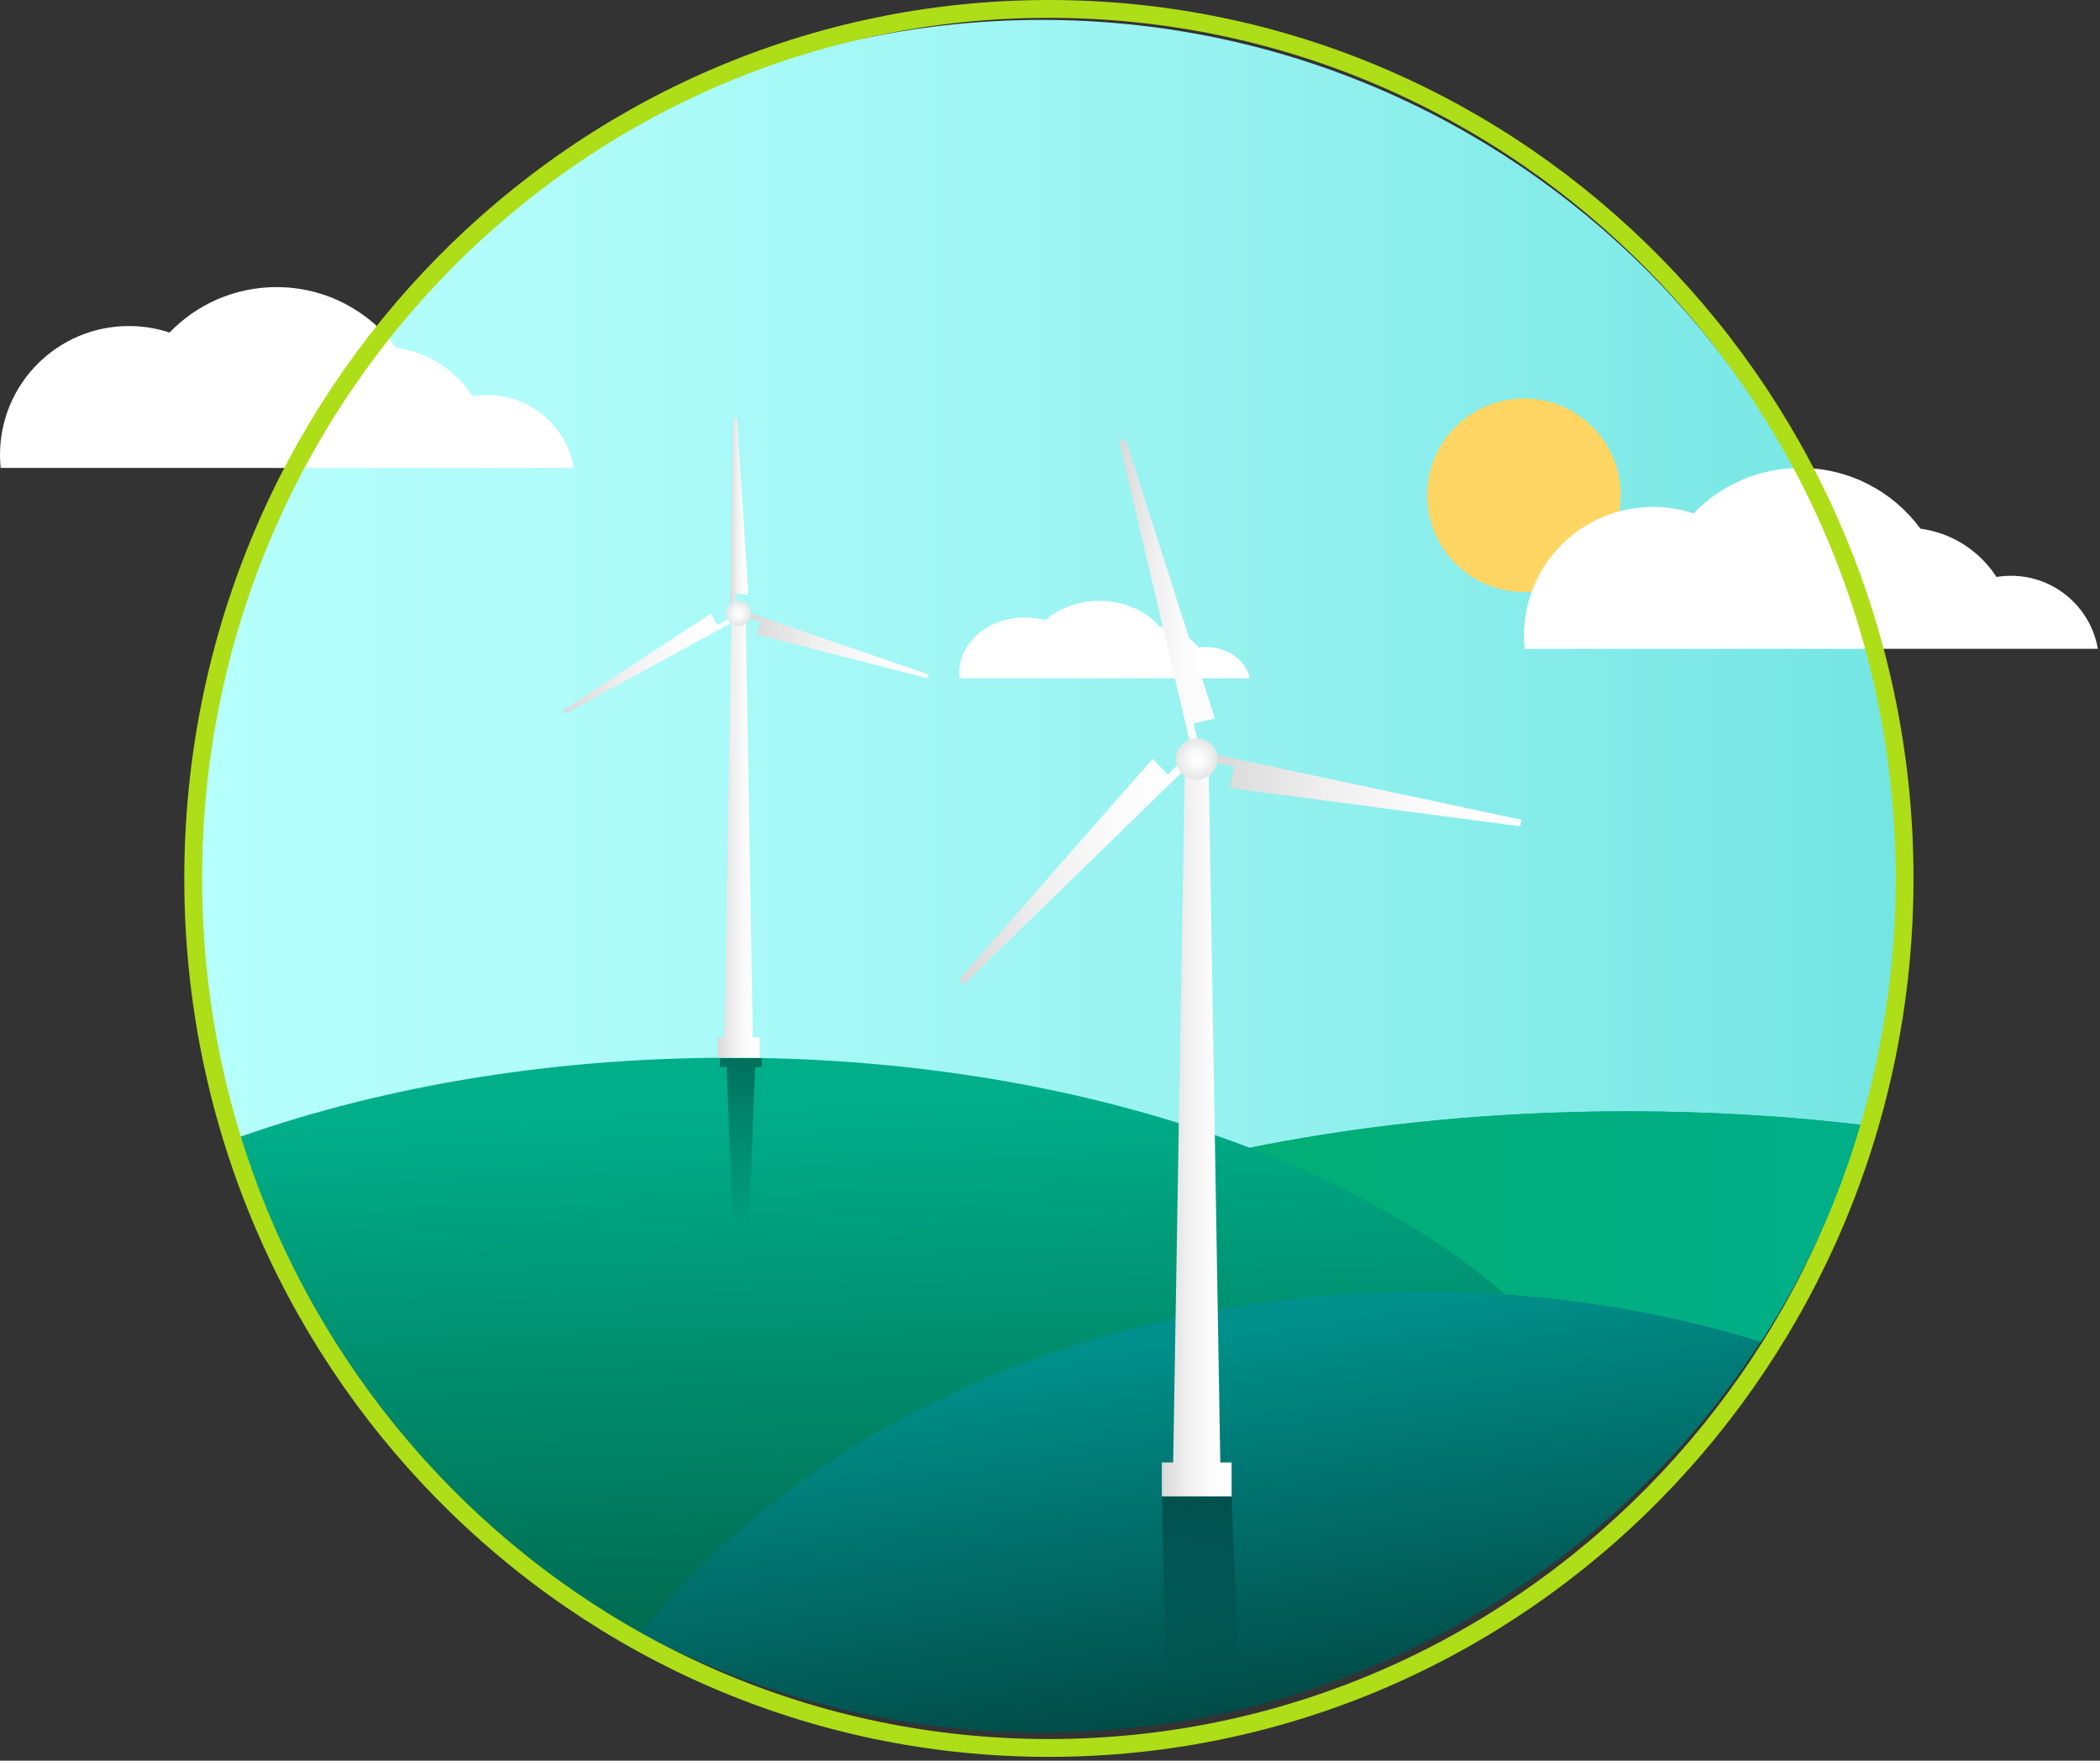 <svg width="471" height="395" viewBox="0 0 471 395" fill="none" xmlns="http://www.w3.org/2000/svg">
<rect x="0" y="0" width="471" height="395" fill="#333333" stroke="none"/>
<path d="M425.736 196.591C425.736 235.109 414.404 270.971 394.887 301.037C371.445 293.76 345.913 289.767 319.2 289.767C245.224 289.767 180.315 320.386 143.725 366.437C82.903 334.188 41.48 270.231 41.48 196.591C41.48 90.484 127.498 4.466 233.612 4.466C339.719 4.466 425.736 90.484 425.736 196.591Z" fill="url(#paint0_linear)"/>
<path d="M341.806 132.808C353.794 132.808 363.513 123.089 363.513 111.101C363.513 99.113 353.794 89.394 341.806 89.394C329.818 89.394 320.1 99.113 320.1 111.101C320.1 123.089 329.818 132.808 341.806 132.808Z" fill="#FFD664"/>
<path d="M270.467 145.154C269.907 145.154 269.354 145.191 268.819 145.272C266.922 142.79 263.799 141.042 260.18 140.632C257.107 137.093 252.156 134.798 246.571 134.798C241.794 134.798 237.49 136.471 234.418 139.164C232.969 138.76 231.42 138.536 229.803 138.536C221.717 138.536 215.168 144.078 215.168 150.913C215.168 151.336 215.193 151.753 215.243 152.169H280.319C279.51 148.183 275.405 145.154 270.467 145.154Z" fill="white"/>
<path d="M417.519 252.356C412.245 269.759 404.576 286.11 394.886 301.038C371.444 293.761 345.912 289.768 319.199 289.768C252.014 289.768 192.312 315.019 154.509 354.153C154.117 351.734 153.918 349.29 153.918 346.827C153.918 292.977 248.45 249.321 365.063 249.321C383.174 249.321 400.751 250.372 417.519 252.356Z" fill="url(#paint1_linear)"/>
<path d="M417.519 252.356C412.245 269.759 404.576 286.11 394.886 301.038C371.444 293.761 345.912 289.768 319.199 289.768C252.014 289.768 192.312 315.019 154.509 354.153C154.117 351.734 153.918 349.29 153.918 346.827C153.918 292.977 248.45 249.321 365.063 249.321C383.174 249.321 400.751 250.372 417.519 252.356Z" fill="url(#paint2_linear)"/>
<path d="M337.638 290.407C300.457 258.414 236.451 237.298 163.737 237.298C122.133 237.298 83.379 244.214 50.875 256.118C51.217 257.163 51.565 258.202 51.92 259.241C52.075 259.689 52.231 260.136 52.393 260.584C52.498 260.889 52.61 261.2 52.722 261.505C52.928 262.096 53.145 262.686 53.363 263.271C53.581 263.862 53.798 264.453 54.028 265.037C54.538 266.381 55.067 267.712 55.602 269.043C55.776 269.46 55.944 269.876 56.118 270.293C56.361 270.871 56.603 271.45 56.852 272.028C57.095 272.601 57.343 273.179 57.598 273.751C57.847 274.323 58.102 274.896 58.363 275.468C58.612 276.028 58.867 276.581 59.122 277.141C62.282 283.964 65.827 290.575 69.733 296.938C69.944 297.293 70.162 297.641 70.386 297.989C70.585 298.319 70.796 298.655 71.008 298.991C71.226 299.339 71.45 299.693 71.674 300.042C73.471 302.847 75.337 305.602 77.277 308.308C77.663 308.849 78.055 309.39 78.453 309.925C78.664 310.217 78.882 310.516 79.1 310.808C79.554 311.43 80.02 312.046 80.481 312.655C81.308 313.737 82.141 314.82 82.993 315.889C83.534 316.58 84.088 317.264 84.641 317.942C84.697 318.01 84.747 318.072 84.797 318.135C85.419 318.893 86.053 319.652 86.688 320.405C87.347 321.195 88.019 321.972 88.697 322.75C90.214 324.491 91.769 326.208 93.349 327.899C93.977 328.571 94.612 329.243 95.252 329.902C95.258 329.908 95.258 329.908 95.265 329.915C95.905 330.58 96.552 331.246 97.205 331.899C97.298 331.998 97.398 332.098 97.498 332.191C98.25 332.95 99.009 333.696 99.774 334.442C99.793 334.461 99.817 334.486 99.842 334.511C100.477 335.12 101.111 335.73 101.758 336.34C102.013 336.582 102.274 336.825 102.529 337.061C103.157 337.652 103.798 338.243 104.439 338.821C105.166 339.487 105.906 340.146 106.647 340.799C107.573 341.614 108.512 342.422 109.452 343.225C110.117 343.784 110.783 344.344 111.454 344.898C111.74 345.128 112.02 345.364 112.306 345.594C112.935 346.104 113.563 346.614 114.191 347.112C115.012 347.765 115.839 348.412 116.673 349.052C116.685 349.059 116.704 349.071 116.716 349.084C117.562 349.737 118.414 350.377 119.272 351.012C120.131 351.652 120.995 352.28 121.866 352.896C124.472 354.768 127.128 356.572 129.833 358.307C130.735 358.892 131.637 359.464 132.551 360.024C133.403 360.559 134.262 361.081 135.12 361.591C135.182 361.622 135.238 361.66 135.3 361.697C136.221 362.251 137.141 362.792 138.074 363.32C139.001 363.861 139.94 364.384 140.886 364.9C141.825 365.429 142.77 365.939 143.722 366.436" fill="url(#paint3_linear)"/>
<path d="M394.884 301.037C360.645 353.81 301.204 388.721 233.609 388.721C201.136 388.721 170.542 380.66 143.723 366.436C180.313 320.386 245.221 289.767 319.198 289.767C345.911 289.767 371.443 293.76 394.884 301.037Z" fill="url(#paint4_linear)"/>
<path d="M273.695 328.106L271.052 170.301H268.408H265.765L263.122 328.106H260.584V335.718H276.233V328.106H273.695Z" fill="url(#paint5_linear)"/>
<path d="M277.186 170.264L341.273 183.922L340.968 185.377L275.799 176.788L276.819 171.999L272.465 171.072L272.838 169.337L277.186 170.264Z" fill="url(#paint6_linear)"/>
<path d="M265.971 162.706L251 98.911L252.443 98.575L272.464 161.182L267.706 162.302L268.72 166.631L266.991 167.035L265.971 162.706Z" fill="url(#paint7_linear)"/>
<path d="M263.159 175.084L216.2 220.786L215.168 219.722L258.506 170.301L261.921 173.809L265.105 170.705L266.349 171.98L263.159 175.084Z" fill="url(#paint8_linear)"/>
<path d="M263.159 175.084L216.2 220.786L215.168 219.722L258.506 170.301L261.921 173.809L265.105 170.705L266.349 171.98L263.159 175.084Z" fill="url(#paint9_linear)"/>
<path d="M168.844 232.714L167.252 137.628H165.66H164.068L162.475 232.714H160.945V237.298H170.374V232.714H168.844Z" fill="url(#paint10_linear)"/>
<path d="M161.388 141.174L126.757 160.144L126.328 159.36L159.46 137.653L160.878 140.234L163.229 138.947L163.739 139.886L161.388 141.174Z" fill="url(#paint11_linear)"/>
<path d="M170.966 138.518L208.315 151.324L208.029 152.164L169.666 142.324L170.617 139.532L168.086 138.667L168.434 137.653L170.966 138.518Z" fill="url(#paint12_linear)"/>
<path d="M163.824 133.287L164.434 93.805L165.33 93.817L167.842 133.349L164.9 133.299L164.857 135.98L163.787 135.968L163.824 133.287Z" fill="url(#paint13_linear)"/>
<path d="M268.408 174.953C270.978 174.953 273.06 172.87 273.06 170.301C273.06 167.731 270.978 165.648 268.408 165.648C265.839 165.648 263.756 167.731 263.756 170.301C263.756 172.87 265.839 174.953 268.408 174.953Z" fill="url(#paint14_radial)"/>
<path d="M165.661 140.433C167.21 140.433 168.466 139.178 168.466 137.628C168.466 136.079 167.21 134.823 165.661 134.823C164.111 134.823 162.855 136.079 162.855 137.628C162.855 139.178 164.111 140.433 165.661 140.433Z" fill="url(#paint15_radial)"/>
<path opacity="0.49" d="M208.551 275.052L208.844 275.425L171.495 281.085L168.988 281.464C168.988 281.47 168.994 281.476 168.994 281.476C168.994 282.161 167.738 282.714 166.189 282.714C165.916 282.714 165.654 282.689 165.399 282.658L165.424 283.386L168.372 283.367L165.853 300.851L164.958 300.857L164.348 283.398L164.311 282.397C163.745 282.173 163.378 281.843 163.378 281.476C163.378 281.265 163.515 281.066 163.726 280.886L161.394 280.32L159.976 281.464L126.844 271.861L127.273 271.513L161.904 279.903L164.255 280.475L163.919 280.743C164.093 280.637 164.305 280.544 164.541 280.469L162.986 239.419H161.456V237.392H170.879V239.419H169.349L167.794 280.469C168.211 280.599 168.546 280.78 168.745 280.991L171.121 280.631L170.164 279.399L208.551 275.052Z" fill="url(#paint16_linear)"/>
<path opacity="0.49" d="M261.728 386.682L261.436 373.595L260.584 335.718H276.226L277.47 364.875L278.266 383.503C278.21 383.516 278.154 383.528 278.099 383.547L261.728 386.682Z" fill="url(#paint17_linear)"/>
<path d="M451.047 129.176C449.933 129.176 448.851 129.263 447.787 129.443C444.037 123.653 437.873 119.567 430.721 118.602C424.657 110.343 414.873 104.981 403.833 104.981C394.404 104.981 385.89 108.894 379.825 115.182C376.958 114.23 373.898 113.714 370.714 113.714C354.748 113.714 341.805 126.657 341.805 142.623C341.805 143.612 341.854 144.588 341.954 145.552H470.514C468.909 136.254 460.805 129.176 451.047 129.176Z" fill="white"/>
<path d="M109.236 88.606C108.122 88.606 107.04 88.693 105.977 88.873C102.226 83.082 96.062 78.996 88.91 78.032C82.846 69.772 73.062 64.411 62.022 64.411C52.593 64.411 44.079 68.323 38.014 74.611C35.147 73.66 32.087 73.144 28.903 73.144C12.943 73.144 0 86.08 0 102.052C0 103.041 0.05 104.018 0.149 104.982H128.709C127.105 95.677 119 88.606 109.236 88.606Z" fill="white"/>
<path d="M427.171 197.075C427.171 304.842 341.216 392.149 235.252 392.149C129.288 392.149 43.332 304.842 43.332 197.075C43.332 89.307 129.288 2 235.252 2C341.216 2 427.171 89.307 427.171 197.075Z" stroke="#ADDE18" stroke-width="4"/>
<defs>
<linearGradient id="paint0_linear" x1="41.482" y1="185.451" x2="425.738" y2="185.451" gradientUnits="userSpaceOnUse">
<stop stop-color="#B6FFFD"/>
<stop offset="0.218" stop-color="#AFFCFA"/>
<stop offset="0.539" stop-color="#9BF4F2"/>
<stop offset="0.922" stop-color="#7BE8E5"/>
<stop offset="1" stop-color="#73E5E2"/>
</linearGradient>
<linearGradient id="paint1_linear" x1="153.92" y1="301.737" x2="417.521" y2="301.737" gradientUnits="userSpaceOnUse">
<stop stop-color="#02AF60"/>
<stop offset="0.941" stop-color="#00AE87"/>
</linearGradient>
<linearGradient id="paint2_linear" x1="153.92" y1="301.737" x2="417.521" y2="301.737" gradientUnits="userSpaceOnUse">
<stop stop-color="#02AF60"/>
<stop offset="0.941" stop-color="#00AE87"/>
</linearGradient>
<linearGradient id="paint3_linear" x1="197.607" y1="359.764" x2="193.273" y2="247.81" gradientUnits="userSpaceOnUse">
<stop stop-color="#006D53"/>
<stop offset="1" stop-color="#00AE89"/>
</linearGradient>
<linearGradient id="paint4_linear" x1="264.178" y1="299.978" x2="281.512" y2="414.098" gradientUnits="userSpaceOnUse">
<stop stop-color="#00908B"/>
<stop offset="1" stop-color="#023330"/>
</linearGradient>
<linearGradient id="paint5_linear" x1="260.587" y1="253.01" x2="276.23" y2="253.01" gradientUnits="userSpaceOnUse">
<stop stop-color="#D8D8D8"/>
<stop offset="0.038" stop-color="#DBDBDB"/>
<stop offset="0.359" stop-color="#EFEFEF"/>
<stop offset="0.68" stop-color="#FBFBFB"/>
<stop offset="1" stop-color="white"/>
</linearGradient>
<linearGradient id="paint6_linear" x1="272.468" y1="177.354" x2="341.276" y2="177.354" gradientUnits="userSpaceOnUse">
<stop stop-color="#D8D8D8"/>
<stop offset="0.038" stop-color="#DBDBDB"/>
<stop offset="0.359" stop-color="#EFEFEF"/>
<stop offset="0.68" stop-color="#FBFBFB"/>
<stop offset="1" stop-color="white"/>
</linearGradient>
<linearGradient id="paint7_linear" x1="250.998" y1="132.805" x2="272.467" y2="132.805" gradientUnits="userSpaceOnUse">
<stop stop-color="#D8D8D8"/>
<stop offset="0.038" stop-color="#DBDBDB"/>
<stop offset="0.359" stop-color="#EFEFEF"/>
<stop offset="0.68" stop-color="#FBFBFB"/>
<stop offset="1" stop-color="white"/>
</linearGradient>
<linearGradient id="paint8_linear" x1="215.169" y1="195.545" x2="266.347" y2="195.545" gradientUnits="userSpaceOnUse">
<stop stop-color="#D8D8D8"/>
<stop offset="0.038" stop-color="#DBDBDB"/>
<stop offset="0.359" stop-color="#EFEFEF"/>
<stop offset="0.68" stop-color="#FBFBFB"/>
<stop offset="1" stop-color="white"/>
</linearGradient>
<linearGradient id="paint9_linear" x1="215.169" y1="195.545" x2="266.347" y2="195.545" gradientUnits="userSpaceOnUse">
<stop stop-color="#D8D8D8"/>
<stop offset="0.038" stop-color="#DBDBDB"/>
<stop offset="0.359" stop-color="#EFEFEF"/>
<stop offset="0.68" stop-color="#FBFBFB"/>
<stop offset="1" stop-color="white"/>
</linearGradient>
<linearGradient id="paint10_linear" x1="160.947" y1="187.463" x2="170.373" y2="187.463" gradientUnits="userSpaceOnUse">
<stop stop-color="#D8D8D8"/>
<stop offset="0.038" stop-color="#DBDBDB"/>
<stop offset="0.359" stop-color="#EFEFEF"/>
<stop offset="0.68" stop-color="#FBFBFB"/>
<stop offset="1" stop-color="white"/>
</linearGradient>
<linearGradient id="paint11_linear" x1="126.331" y1="148.896" x2="163.742" y2="148.896" gradientUnits="userSpaceOnUse">
<stop stop-color="#D8D8D8"/>
<stop offset="0.038" stop-color="#DBDBDB"/>
<stop offset="0.359" stop-color="#EFEFEF"/>
<stop offset="0.68" stop-color="#FBFBFB"/>
<stop offset="1" stop-color="white"/>
</linearGradient>
<linearGradient id="paint12_linear" x1="168.084" y1="144.908" x2="208.317" y2="144.908" gradientUnits="userSpaceOnUse">
<stop stop-color="#D8D8D8"/>
<stop offset="0.038" stop-color="#DBDBDB"/>
<stop offset="0.359" stop-color="#EFEFEF"/>
<stop offset="0.68" stop-color="#FBFBFB"/>
<stop offset="1" stop-color="white"/>
</linearGradient>
<linearGradient id="paint13_linear" x1="163.784" y1="114.894" x2="167.845" y2="114.894" gradientUnits="userSpaceOnUse">
<stop stop-color="#D8D8D8"/>
<stop offset="0.038" stop-color="#DBDBDB"/>
<stop offset="0.359" stop-color="#EFEFEF"/>
<stop offset="0.68" stop-color="#FBFBFB"/>
<stop offset="1" stop-color="white"/>
</linearGradient>
<radialGradient id="paint14_radial" cx="0" cy="0" r="1" gradientUnits="userSpaceOnUse" gradientTransform="translate(268.409 170.302) scale(4.651)">
<stop stop-color="white"/>
<stop offset="0.389" stop-color="#F8F9F9"/>
<stop offset="0.948" stop-color="#E5E7E7"/>
<stop offset="1" stop-color="#E3E5E5"/>
</radialGradient>
<radialGradient id="paint15_radial" cx="0" cy="0" r="1" gradientUnits="userSpaceOnUse" gradientTransform="translate(165.661 137.628) scale(2.802)">
<stop stop-color="white"/>
<stop offset="0.389" stop-color="#F8F9F9"/>
<stop offset="0.948" stop-color="#E5E7E7"/>
<stop offset="1" stop-color="#E3E5E5"/>
</radialGradient>
<linearGradient id="paint16_linear" x1="167.844" y1="237.392" x2="167.288" y2="285.847" gradientUnits="userSpaceOnUse">
<stop stop-color="#012D2D"/>
<stop offset="0.781" stop-color="#012D2D" stop-opacity="0"/>
</linearGradient>
<linearGradient id="paint17_linear" x1="269.425" y1="335.718" x2="271.175" y2="374.652" gradientUnits="userSpaceOnUse">
<stop stop-color="#012D2D"/>
<stop offset="1" stop-color="#012D2D" stop-opacity="0"/>
</linearGradient>
</defs>
</svg>

